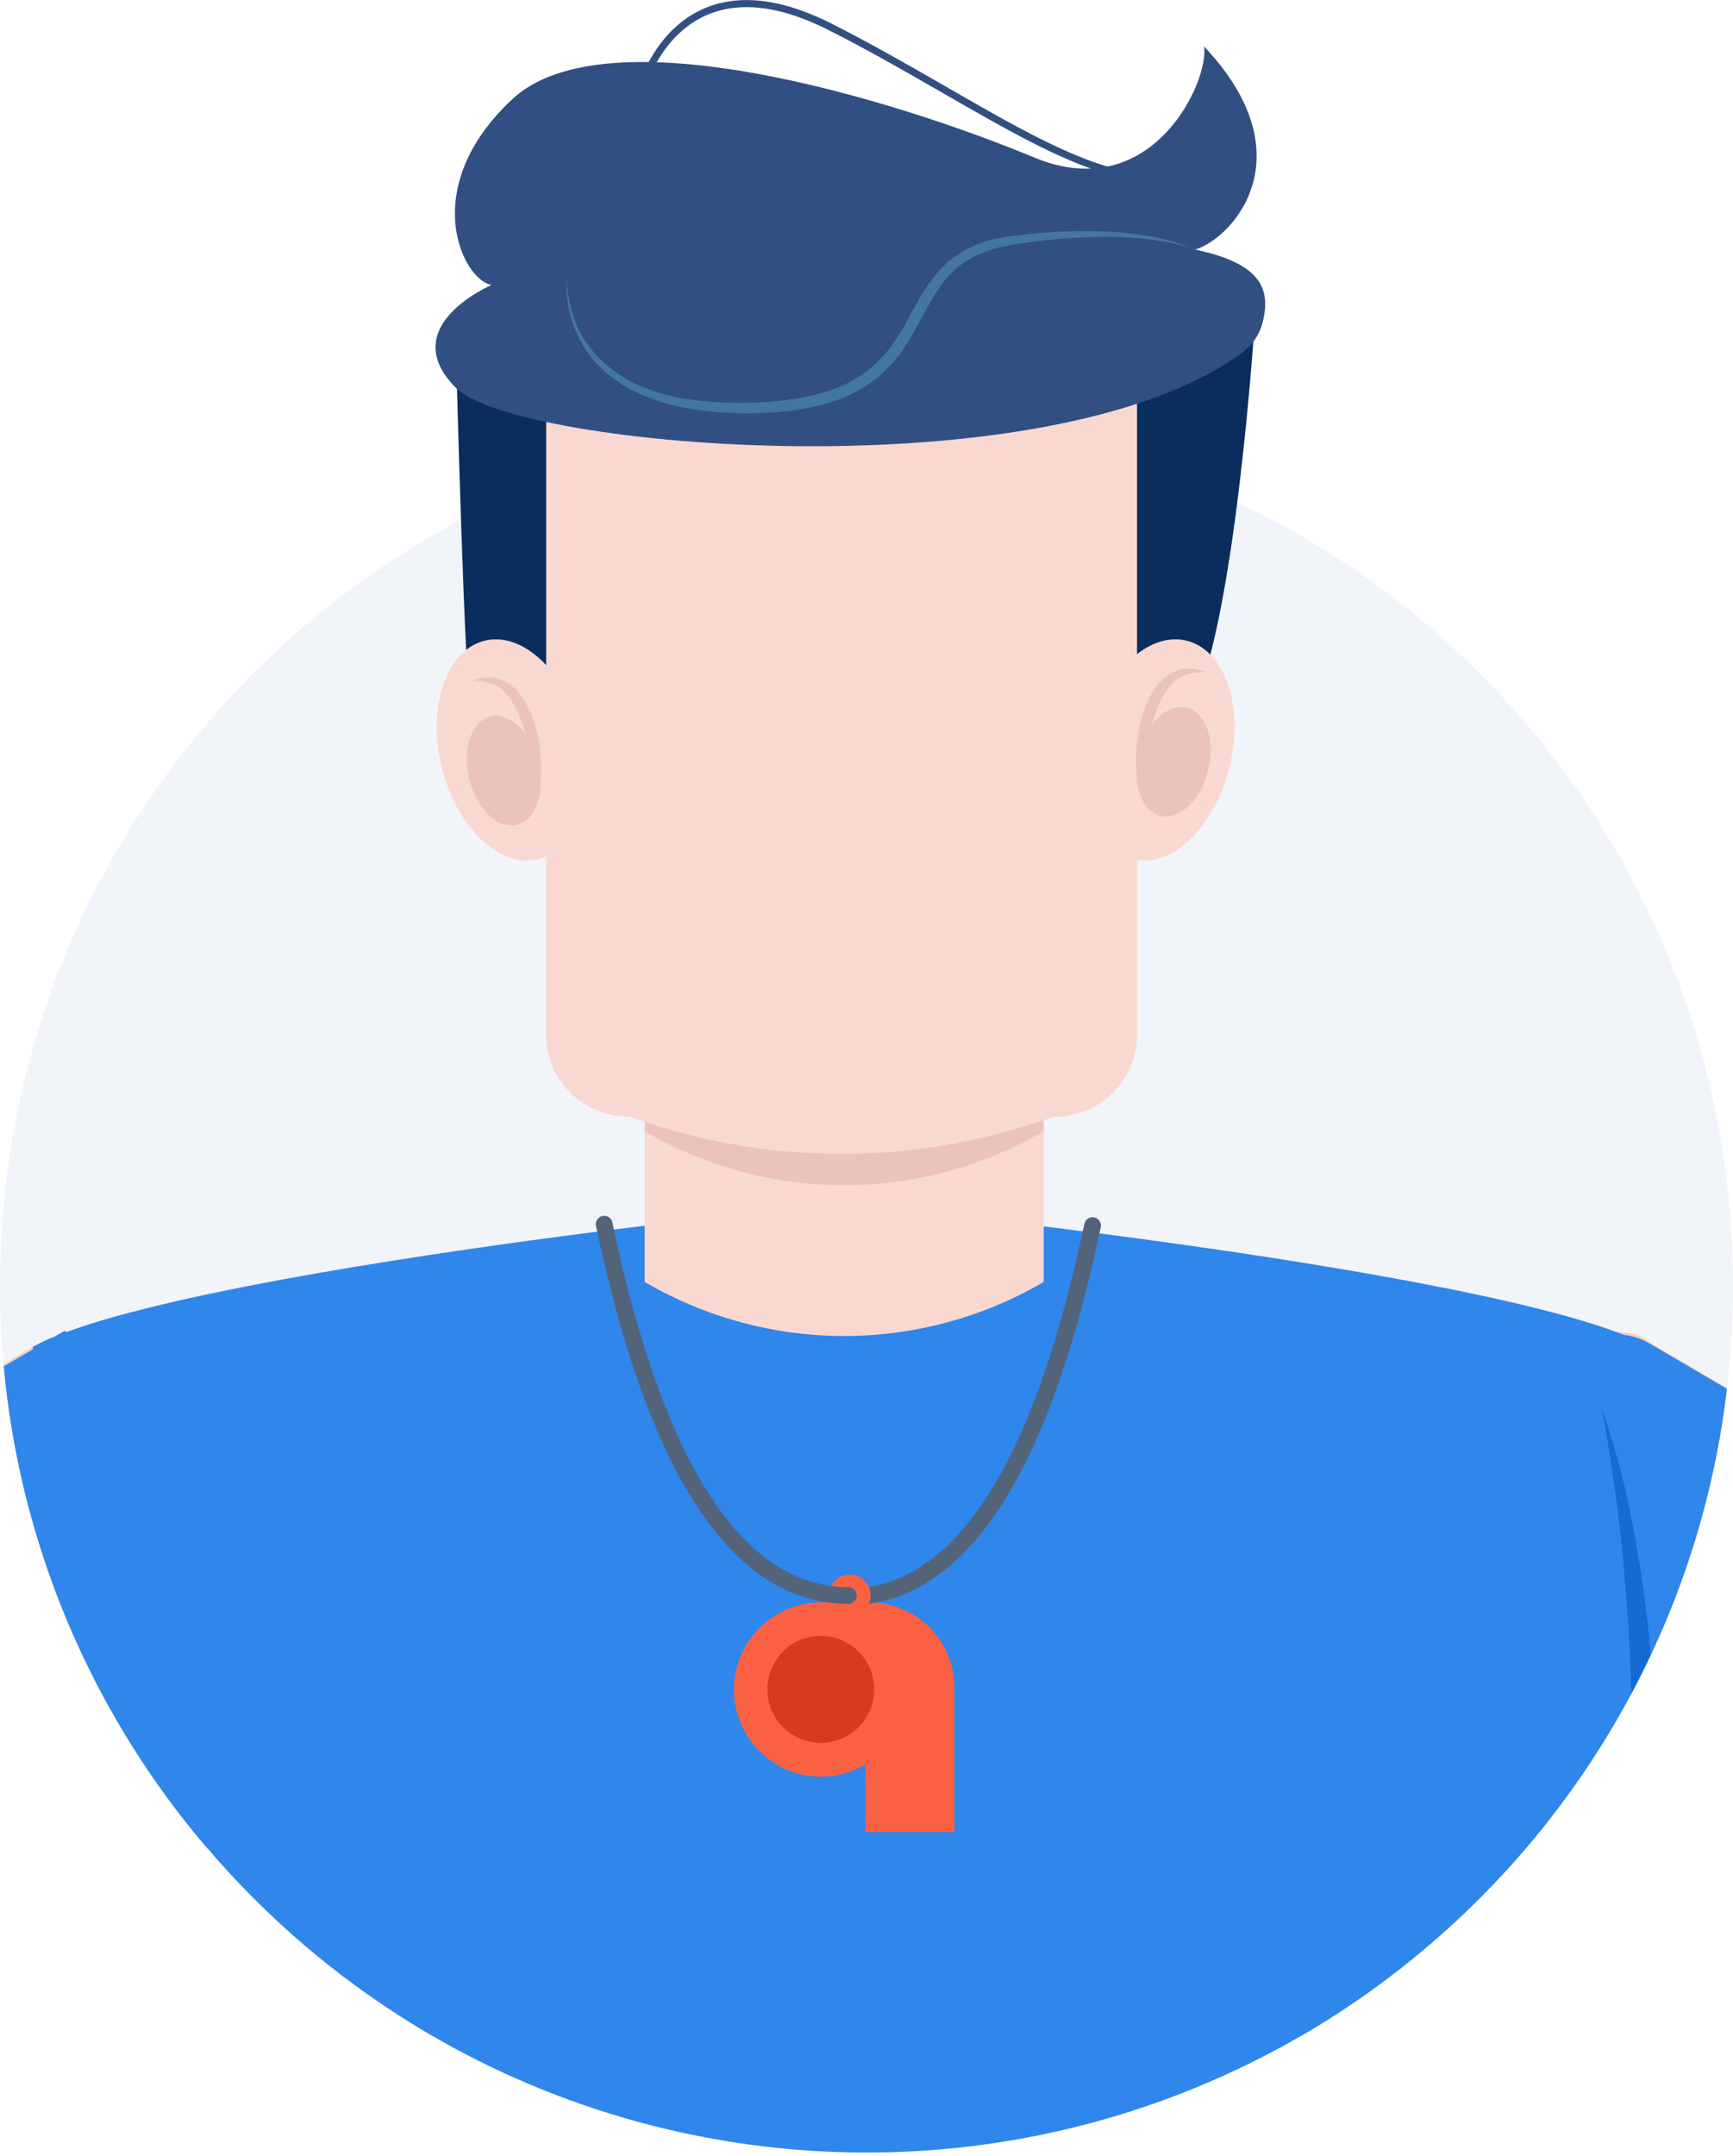 <svg width="271" height="337" viewBox="0 0 271 337" fill="none" xmlns="http://www.w3.org/2000/svg">
<g clip-path="url(#clip0_628_16410)">
<path d="M271 200.99C271.002 206.348 270.687 211.702 270.057 217.023C270.062 217.044 270.062 217.067 270.057 217.088C268.424 231.011 264.619 244.592 258.781 257.337C258.576 257.773 258.345 258.249 258.148 258.698C257.191 260.735 256.184 262.739 255.128 264.712C255.032 264.899 254.932 265.087 254.832 265.27C249.413 275.3 242.753 284.609 235.011 292.977C234.566 293.463 234.116 293.943 233.662 294.417C232.999 295.115 232.327 295.809 231.646 296.49C223.594 304.592 214.555 311.65 204.742 317.498L203.891 317.995L203.486 318.231H203.464C203.435 318.252 203.405 318.269 203.372 318.283C182.628 330.267 159.079 336.543 135.122 336.472C111.165 336.4 87.655 329.985 66.982 317.877C66.231 317.441 65.49 317.005 64.748 316.533L64.538 316.407C52.406 308.928 41.524 299.59 32.289 288.735C31.599 287.923 30.918 287.104 30.246 286.278C28.946 284.678 27.682 283.047 26.454 281.386C22.508 276.04 18.959 270.411 15.837 264.546C7.418 248.741 2.232 231.419 0.58 213.588C0.58 213.475 0.559 213.357 0.55 213.244C0.183 209.208 0 205.124 0 200.99C0 149.059 29.208 103.962 72.088 81.213C82.612 75.636 93.827 71.473 105.441 68.832C122.993 64.887 141.15 64.442 158.873 67.523C170.844 69.613 182.477 73.311 193.457 78.516C239.309 100.218 271 146.903 271 200.99Z" fill="#F1F4F8"/>
<path d="M26.428 281.404C22.482 276.057 18.933 270.429 15.81 264.563C7.399 248.751 2.221 231.423 0.58 213.588C0.58 213.475 0.559 213.357 0.55 213.243L5.176 210.477C5.546 210.375 5.922 210.295 6.301 210.237C22.854 207.483 26.528 245.803 26.428 281.404Z" fill="#FFCFB8"/>
<path d="M270.057 217.022C270.062 217.044 270.062 217.066 270.057 217.088C268.424 231.011 264.619 244.592 258.781 257.336C258.576 257.773 258.345 258.249 258.148 258.698C257.191 260.734 256.184 262.739 255.128 264.712C255.032 264.899 254.932 265.087 254.832 265.27C249.413 275.3 242.753 284.609 235.011 292.977C234.107 259.239 235.748 217.407 248.678 209.556C248.678 209.556 248.7 209.556 248.709 209.556C249.998 208.755 251.478 208.315 252.994 208.282C254.026 208.245 255.056 208.368 256.049 208.648L270.057 217.022Z" fill="#FFCFB8"/>
<path fill-rule="evenodd" clip-rule="evenodd" d="M258.148 258.698C257.311 260.48 256.435 262.238 255.522 263.971C255.392 264.218 255.26 264.465 255.128 264.712C255.032 264.899 254.932 265.087 254.832 265.27C250.09 274.047 244.399 282.271 237.863 289.795C236.929 290.87 235.979 291.931 235.011 292.977C234.566 293.463 234.116 293.943 233.662 294.417C233.082 295.028 232.495 295.635 231.901 296.234C231.86 296.275 231.82 296.316 231.779 296.356C231.735 296.401 231.691 296.445 231.646 296.49C223.594 304.592 214.555 311.65 204.742 317.498L203.892 317.995L203.486 318.231H203.464C203.435 318.252 203.405 318.269 203.372 318.283C182.628 330.267 159.079 336.543 135.122 336.472C111.165 336.4 87.655 329.985 66.982 317.877C66.231 317.441 65.49 317.005 64.748 316.533L64.538 316.407C52.406 308.928 41.524 299.59 32.289 288.735C32.282 288.727 32.275 288.719 32.268 288.711C32.266 288.725 32.264 288.739 32.263 288.753C31.573 287.941 30.892 287.122 30.22 286.296C28.92 284.696 27.656 283.065 26.428 281.404C22.482 276.057 18.933 270.429 15.811 264.563C10.52 254.618 6.508 244.071 3.852 233.177C3.846 233.155 3.841 233.134 3.836 233.112C3.836 233.112 3.836 233.112 3.836 233.112C2.277 226.708 1.187 220.182 0.58 213.588L5.115 210.931C5.115 210.931 5.115 210.931 5.115 210.931C5.115 210.822 5.136 210.711 5.155 210.607L5.155 210.607C5.163 210.568 5.17 210.531 5.176 210.494C6.261 209.911 7.378 209.389 8.521 208.929L8.649 208.853H8.68L10.085 208.033C10.134 208.066 10.186 208.095 10.238 208.124C10.283 208.149 10.329 208.175 10.373 208.203C10.382 208.208 10.39 208.213 10.398 208.218C28.6 201.503 69.743 195.565 92.061 192.698L92.611 192.628C96.778 192.087 100.252 191.673 102.755 191.375C103.907 191.238 104.854 191.125 105.568 191.035L107.1 190.861L124.9 190.246H138.28L153.458 190.774L156.076 190.861C156.076 190.861 163.058 191.638 173.396 192.991L174.012 193.073C196.914 196.08 235.63 201.823 252.999 208.299L253.991 208.672L254.051 208.679C255.392 208.836 256.686 209.27 257.852 209.953L270.049 217.088C268.418 231.01 264.616 244.591 258.781 257.337C258.731 257.444 258.679 257.554 258.626 257.665L258.622 257.673C258.462 258.011 258.295 258.362 258.148 258.698Z" fill="#2F86EB"/>
<path d="M100.807 200.382V167.138H163.211V200.382C143.937 211.656 120.081 211.656 100.807 200.382Z" fill="#F9D8D1"/>
<path d="M100.807 176.816V143.573H163.211V176.816C143.937 188.09 120.081 188.09 100.807 176.816Z" fill="#EBC3BC"/>
<path d="M73.628 110.407C72.707 109.024 71.324 55.614 71.324 55.614L196.106 51.778C196.106 51.778 192.423 107.636 184.136 113.632C175.849 119.628 73.628 110.407 73.628 110.407Z" fill="#092E5E"/>
<path d="M85.406 58.372H177.808V161.71C177.809 163.397 177.477 165.069 176.831 166.628C176.185 168.187 175.239 169.604 174.045 170.797C172.852 171.99 171.435 172.936 169.875 173.582C168.316 174.227 166.644 174.558 164.957 174.557L160.627 175.917C141.733 181.85 121.474 181.85 102.579 175.917L98.249 174.557C94.843 174.557 91.577 173.204 89.168 170.795C86.76 168.387 85.406 165.12 85.406 161.714V58.372Z" fill="#F9D8D1"/>
<path d="M84.143 134.308C90.158 132.839 93.165 124 90.861 114.567C88.556 105.134 81.811 98.679 75.797 100.148C69.782 101.618 66.775 110.456 69.079 119.889C71.384 129.322 78.128 135.778 84.143 134.308Z" fill="#F9D8D1"/>
<path d="M192.264 119.887C194.569 110.454 191.561 101.616 185.547 100.146C179.532 98.677 172.788 105.132 170.483 114.565C168.178 123.998 171.186 132.836 177.201 134.306C183.215 135.775 189.959 129.32 192.264 119.887Z" fill="#F9D8D1"/>
<path d="M76.849 44.56C76.849 44.56 61.654 51.01 71.324 60.659C80.75 70.089 164.158 77.329 194.352 55.064C195.959 53.841 197.08 52.087 197.516 50.115C198.559 45.608 197.712 41.257 186.898 39.018C192.886 37.176 204.393 24.285 188.277 7.249C189.198 12.315 180.453 32.123 162.033 24.744C139.934 15.536 94.828 1.724 80.074 15.536C65.319 29.348 72.245 43.639 76.849 44.56Z" fill="#314F82"/>
<path d="M258.126 258.698C257.169 260.735 256.163 262.739 255.107 264.712C254.984 260.036 254.752 255.364 254.408 250.695C254.007 245.567 253.536 240.431 252.855 235.312C252.174 230.193 251.436 225.087 250.437 219.99C252.154 224.902 253.555 229.919 254.631 235.011C255.725 240.099 256.598 245.232 257.249 250.411C257.62 253.16 257.908 255.927 258.126 258.698Z" fill="#146CD1"/>
<path fill-rule="evenodd" clip-rule="evenodd" d="M180.043 113.456C181.582 111.301 183.663 110.127 185.593 110.599C188.576 111.327 190.067 115.71 188.925 120.388C187.782 125.066 184.437 128.267 181.454 127.539C179.167 126.98 177.757 124.272 177.739 120.93C177.604 119.451 177.612 117.962 177.765 116.482C177.932 114.491 178.362 112.53 179.043 110.652C179.403 109.69 179.865 108.77 180.422 107.907C180.986 107.007 181.716 106.224 182.574 105.598C183.443 104.957 184.477 104.577 185.554 104.503C186.575 104.452 187.592 104.662 188.509 105.114C187.567 105.044 186.621 105.139 185.711 105.393C184.874 105.645 184.109 106.094 183.481 106.702C182.238 107.92 181.435 109.583 180.763 111.293C180.505 112.008 180.265 112.729 180.043 113.456Z" fill="#EBC3BC"/>
<path fill-rule="evenodd" clip-rule="evenodd" d="M84.555 122.124C84.589 125.551 83.169 128.35 80.839 128.92C77.857 129.648 74.512 126.447 73.369 121.769C72.226 117.091 73.718 112.708 76.701 111.98C78.626 111.509 80.702 112.676 82.239 114.821C82.018 114.101 81.779 113.386 81.523 112.677C80.855 110.962 80.048 109.299 78.808 108.081C78.178 107.476 77.414 107.028 76.578 106.772C75.667 106.52 74.72 106.425 73.777 106.493C74.697 106.046 75.714 105.836 76.735 105.882C77.812 105.96 78.845 106.34 79.716 106.977C80.573 107.605 81.303 108.39 81.867 109.29C82.423 110.154 82.886 111.074 83.246 112.035C84.385 115.275 84.828 118.712 84.555 122.124Z" fill="#EBC3BC"/>
<path d="M100.026 14.632C100.026 14.632 105.55 -8.06 129.801 4.194C154.051 16.448 173.392 32.437 187.213 26.62" stroke="#314F82" stroke-width="1.108" stroke-miterlimit="10"/>
<path d="M88.666 43.203C88.65 45.712 89.125 48.199 90.063 50.526C91.004 52.815 92.438 54.869 94.261 56.544C96.074 58.209 98.17 59.539 100.449 60.471C102.731 61.403 105.118 62.053 107.558 62.404C112.475 63.099 117.461 63.163 122.395 62.596C124.845 62.344 127.262 61.841 129.609 61.095C131.909 60.36 134.055 59.209 135.941 57.7C137.81 56.163 139.398 54.313 140.632 52.232C141.941 50.142 143.015 47.868 144.368 45.686C145.048 44.571 145.817 43.513 146.667 42.522C147.54 41.521 148.534 40.633 149.626 39.878C151.818 38.417 154.31 37.465 156.918 37.093C161.937 36.33 167.013 36.013 172.087 36.147C174.62 36.229 177.144 36.487 179.641 36.919C182.145 37.295 184.586 38.008 186.898 39.04C185.727 38.586 184.518 38.239 183.285 38.001C182.059 37.739 180.819 37.565 179.576 37.395C177.088 37.106 174.583 36.989 172.078 37.045C167.079 37.09 162.092 37.571 157.176 38.481C154.805 38.906 152.55 39.823 150.556 41.174C149.587 41.87 148.708 42.681 147.937 43.591C147.167 44.528 146.471 45.523 145.856 46.568C144.603 48.68 143.503 50.958 142.164 53.161C140.835 55.427 139.12 57.443 137.097 59.118C135.032 60.752 132.687 61.995 130.176 62.788C127.714 63.569 125.173 64.078 122.6 64.307C117.509 64.831 112.37 64.653 107.326 63.779C104.791 63.333 102.321 62.578 99.969 61.531C97.603 60.474 95.449 58.995 93.611 57.167C91.841 55.325 90.484 53.127 89.632 50.719C88.779 48.311 88.45 45.748 88.666 43.203Z" fill="#4377A2"/>
<path d="M135.324 275.804C133.288 277.022 130.907 277.723 128.362 277.723C120.856 277.723 114.771 271.626 114.771 264.106C114.771 256.697 120.678 250.67 128.031 250.494V250.49H135.987C143.31 250.49 149.246 256.437 149.246 263.774V286.358H135.324V275.804Z" fill="#FA6142"/>
<circle cx="128.352" cy="264.071" r="8.358" fill="#D83A21"/>
<path d="M170.848 191.577C166.411 212.451 156.403 249.617 132.664 249.617" stroke="#53647A" stroke-width="2.618" stroke-linecap="round"/>
<circle cx="132.882" cy="249.399" r="2.182" stroke="#FA6142" stroke-width="2.182"/>
<path d="M94.479 191.358C98.916 212.233 108.924 249.399 132.664 249.399" stroke="#53647A" stroke-width="2.618" stroke-linecap="round"/>
</g>
<defs>
<clipPath id="clip0_628_16410">
<rect width="271" height="336.49" fill="white"/>
</clipPath>
</defs>
</svg>
